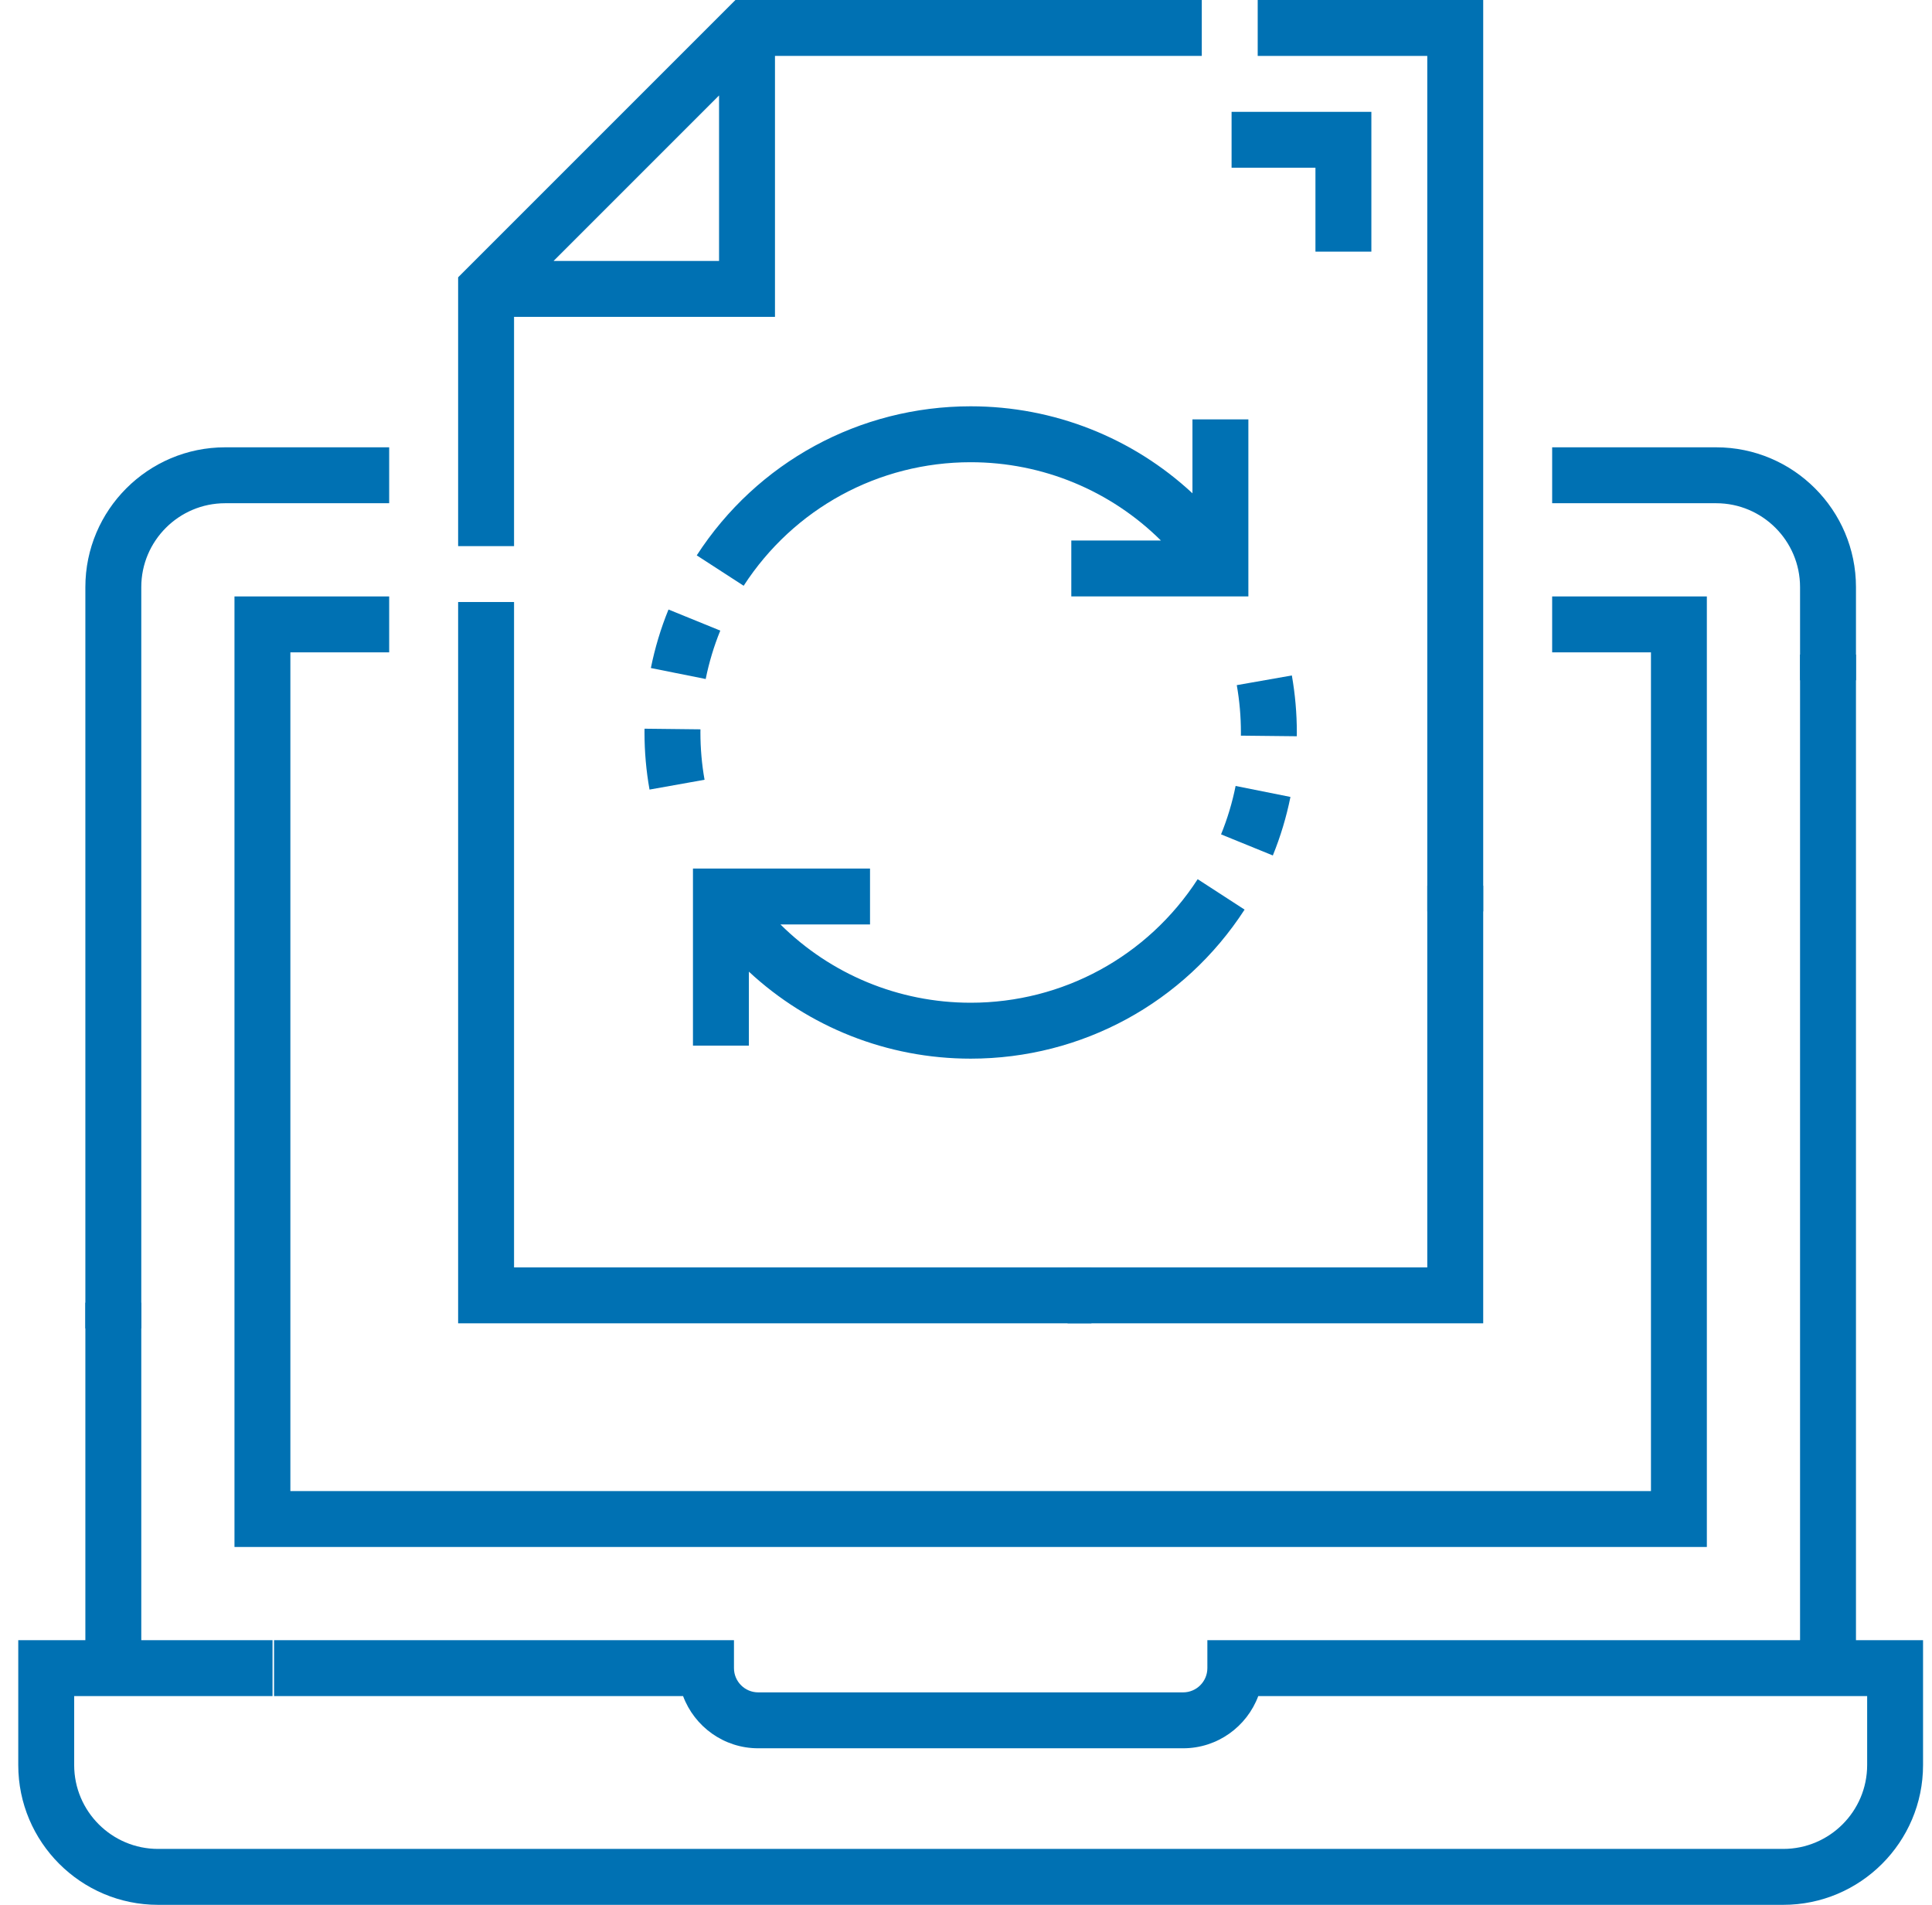 <svg width="71" height="70" viewBox="0 0 71 70" fill="none" xmlns="http://www.w3.org/2000/svg">
<path d="M68.206 60.274V24.055H66.151V60.274H44.37V61.301C44.37 61.792 43.971 62.192 43.48 62.192H27.863C27.372 62.192 26.973 61.792 26.973 61.301V60.274H10.071V62.329H25.103C25.521 63.448 26.6 64.247 27.863 64.247H43.48C44.742 64.247 45.822 63.448 46.24 62.329H68.617V64.863C68.617 66.563 67.234 67.945 65.534 67.945H5.808C4.109 67.945 2.726 66.563 2.726 64.863V62.329H10.016V60.274H5.192V47.871H3.137V60.274H0.671V64.863C0.671 67.696 2.976 70 5.808 70H65.534C68.367 70 70.671 67.696 70.671 64.863V60.274H68.206Z" fill="#0071B3"/>
<path d="M5.192 21.575C5.192 19.876 6.575 18.493 8.274 18.493H14.302V16.438H8.274C5.442 16.438 3.137 18.743 3.137 21.575V48.816H5.192V21.575Z" fill="#0071B3"/>
<path d="M66.151 21.575V25H68.206V21.575C68.206 18.743 65.901 16.438 63.069 16.438H57.041V18.493H63.069C64.769 18.493 66.151 19.876 66.151 21.575Z" fill="#0071B3"/>
<path d="M60.672 54.795H10.671V23.973H14.302V21.918H8.617V56.849H62.726V21.918H57.041V23.973H60.672V54.795Z" fill="#0071B3"/>
<path d="M40.11 46.575H18.891V22.123H16.836V48.63H40.11V46.575Z" fill="#0071B3"/>
<path d="M39.233 48.63H54.507V32.549H52.452V46.575H39.233V48.63Z" fill="#0071B3"/>
<path d="M52.452 33.494H54.507V0H46.22V2.055H52.452V33.494Z" fill="#0071B3"/>
<path d="M18.891 11.644H28.48V2.055H44.165V0H27.027L16.836 10.191V20.069H18.891V11.644ZM26.425 3.508V9.589H20.344L26.425 3.508Z" fill="#0071B3"/>
<path d="M43.822 18.128C41.632 16.093 38.738 14.931 35.672 14.931C31.59 14.931 27.827 16.979 25.605 20.409L27.329 21.526C29.171 18.683 32.29 16.986 35.672 16.986C38.325 16.986 40.822 18.036 42.663 19.863H39.37V21.918H45.877V15.411H43.822V18.128Z" fill="#0071B3"/>
<path d="M27.521 35.707C29.712 37.742 32.606 38.904 35.672 38.904C39.753 38.904 43.516 36.856 45.738 33.427L44.014 32.309C42.172 35.152 39.054 36.849 35.672 36.849C33.02 36.849 30.523 35.8 28.681 33.972H31.973V31.918H25.466V38.425H27.521V35.707Z" fill="#0071B3"/>
<path d="M44.873 30.662L46.776 31.437C47.058 30.744 47.276 30.02 47.423 29.287L45.408 28.883C45.287 29.49 45.107 30.088 44.873 30.662Z" fill="#0071B3"/>
<path d="M45.451 25.178C45.552 25.75 45.603 26.335 45.603 26.918L45.602 27.034L47.657 27.056C47.657 27.01 47.658 26.964 47.658 26.918C47.658 26.216 47.596 25.511 47.475 24.822L45.451 25.178Z" fill="#0071B3"/>
<path d="M23.919 24.549L25.934 24.953C26.056 24.346 26.236 23.747 26.47 23.174L24.567 22.399C24.284 23.092 24.067 23.815 23.919 24.549Z" fill="#0071B3"/>
<path d="M23.685 26.918C23.685 27.624 23.747 28.33 23.87 29.016L25.892 28.655C25.791 28.088 25.74 27.503 25.74 26.918L25.741 26.802L23.686 26.779C23.685 26.826 23.685 26.872 23.685 26.918Z" fill="#0071B3"/>
<path d="M48.342 9.247H50.397V4.11H45.26V6.164H48.342V9.247Z" fill="#0071B3"/>
</svg>
